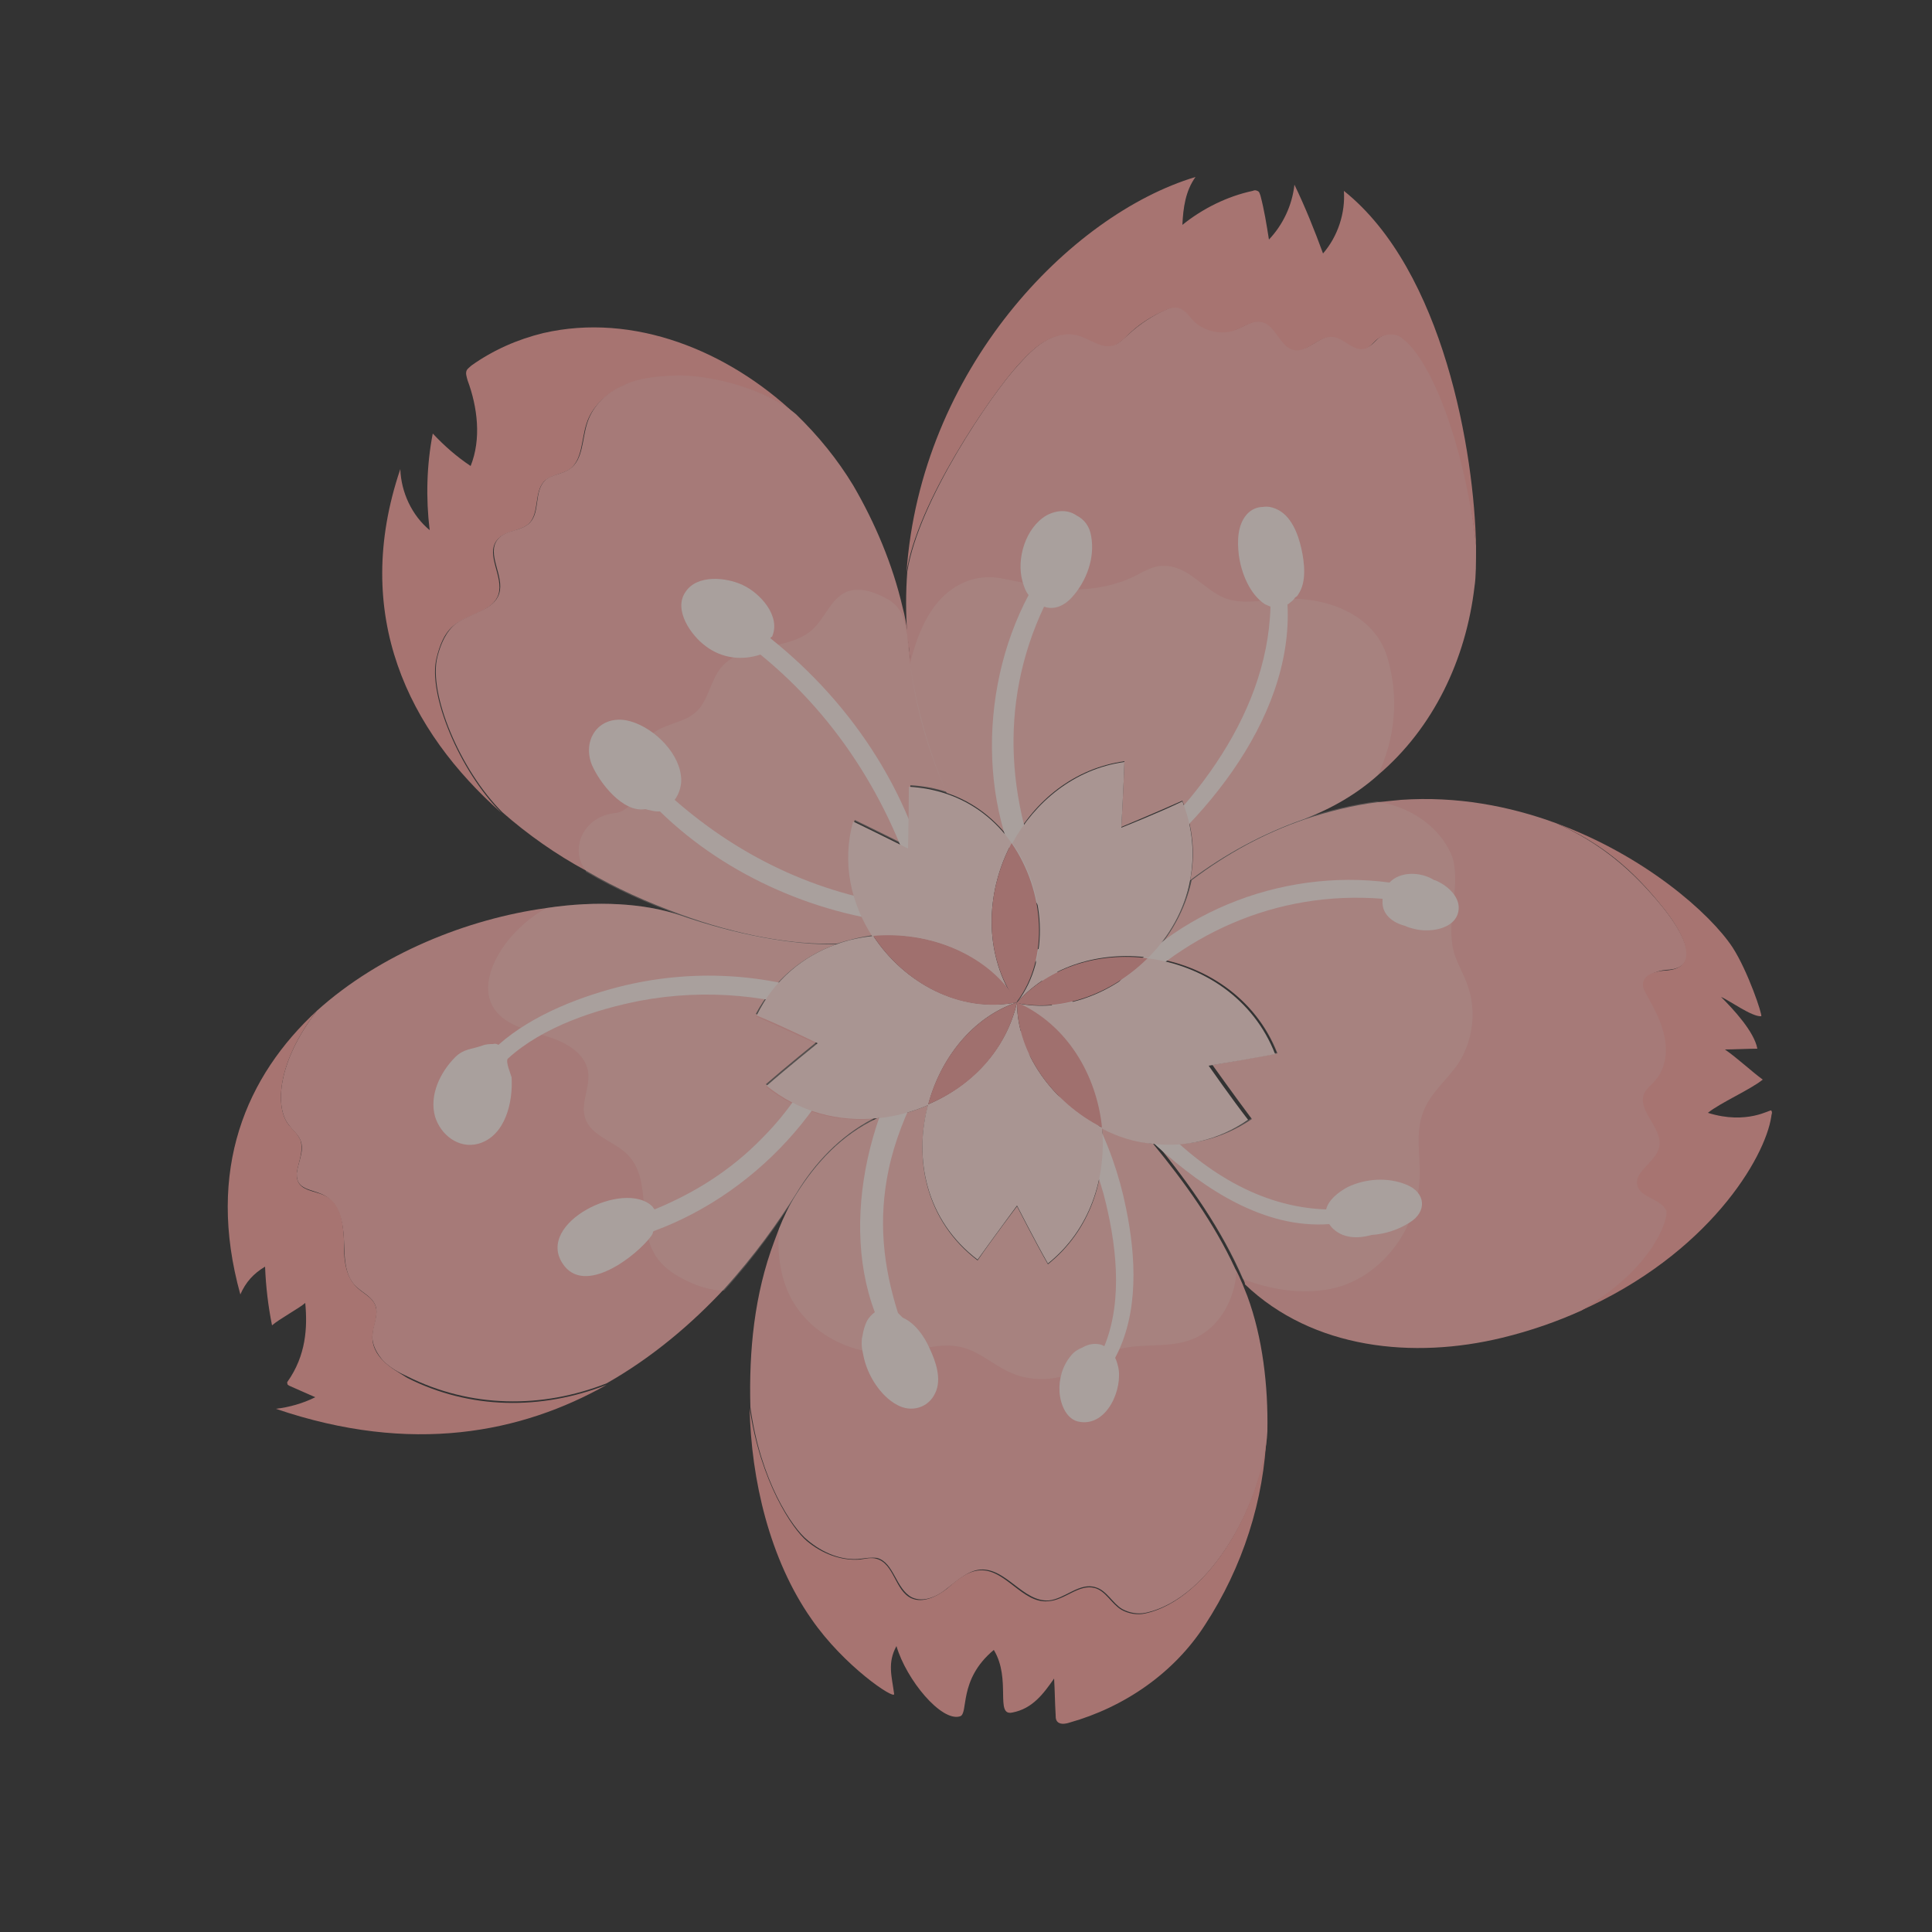 <?xml version="1.0" encoding="utf-8"?>
<!-- Generator: Adobe Illustrator 28.1.0, SVG Export Plug-In . SVG Version: 6.00 Build 0)  -->
<svg version="1.1" id="Layer_1" xmlns="http://www.w3.org/2000/svg" xmlns:xlink="http://www.w3.org/1999/xlink" x="0px" y="0px"
	 viewBox="0 0 250 250" style="enable-background:new 0 0 250 250;" xml:space="preserve">
<rect x="0" y="0" width="250" height="250" fill="#333333" stroke="none"/>
<style type="text/css">
	.st0{opacity:0.58;}
	.st1{fill:#F9AEAA;}
	.st2{fill:#FBA49F;}
	.st3{opacity:0.3;}
	.st4{fill:#FFDDD7;}
	.st5{fill:#FFEFEB;}
	.st6{fill:#EF9C9A;}
</style>
<g class="st0">
	<g>
		<path class="st1" d="M161.4,167.7c-0.2-0.5-0.4-1-0.6-1.5c-0.3-0.7-0.6-1.4-1-2.1c-2.7-5.8-6.5-11.1-10.6-16.1l0,0
			c-2.3-0.3-4.6-1-6.6-2c0.6,6.5-1.5,13.2-7,17.6c-1.6-2.8-4-7.5-4-7.5s-3.1,4.1-5.1,7c-6.7-5.1-8.3-13.1-6.4-20.1
			c-2.1,0.9-4.3,1.5-6.6,1.7c-4.5,2.1-7.9,5.7-10.5,9.9l0,0c-0.9,1.4-1.6,2.9-2.2,4.4c-0.2,0.5-0.4,1.1-0.6,1.6
			c-2.6,6.9-3.3,14.2-3.1,21.5c1.3,9.5,5.4,15.6,7.4,17.2c1.9,1.6,4.4,2.7,6.9,2.4c0.7-0.1,1.4-0.2,2.1-0.1c2.2,0.6,2.4,4,4.5,5.1
			c1.5,0.7,3.3-0.1,4.6-1.2c1.3-1,2.7-2.3,4.3-2.4c3.3-0.2,5.5,4.2,8.8,4c2.1-0.2,4-2.4,6.1-1.7c1.4,0.4,2.2,2.1,3.4,2.8
			c0.9,0.5,2,0.7,3,0.5c8.6-1.8,15.4-14.8,15.8-23.5v-0.1C164.1,179.4,163.4,173.1,161.4,167.7z"/>
	</g>
	<g>
		<path class="st1" d="M215,117.2c-3.7-4.5-7.8-8.1-13.7-10.7l0,0c-6-2.2-12.8-3.5-20-3c-1,0.1-2,0.2-3,0.3
			c-3.2,0.4-6.4,1.2-9.4,2.2l0,0c-5.3,1.8-10.2,4.5-14.7,7.9c-0.8,3.8-2.8,7.3-5.4,10c7,0.9,13.7,5.2,16.5,12.4
			c-3.2,0.6-8.4,1.5-8.4,1.5s3,4.2,5.1,7c-4,2.7-8.3,3.6-12.4,3.1c4.4,5.4,8.5,11.2,11.3,17.7c0.1,0.2,0.2,0.4,0.2,0.6
			c8.8,8.4,21.8,9.7,33.3,6.9c3.7-0.9,7.1-2.1,10.2-3.5l0,0c9.8-5.5,11.7-12.3,11.3-13.1c-0.7-1.5-3.1-1.5-3.7-3.1
			c-0.6-1.9,2.3-3.2,2.8-5.1c0.5-2.4-3-4.7-1.9-7c0.3-0.6,0.9-1,1.3-1.5c1.4-1.5,1.7-3.7,1.3-5.7s-1.4-3.8-2.4-5.6
			c-0.2-0.3-0.4-0.7-0.4-1.1c-0.1-1.2,1.5-1.8,2.7-1.9C221,125.3,216.9,119.5,215,117.2z"/>
	</g>
	<g>
		<path class="st2" d="M224.2,122.6c-2.9-4.4-11.4-11.9-22.9-16.1c6,2.6,10,6.1,13.7,10.7c1.9,2.3,6,8.2,0.3,8.4
			c-1.2,0.1-2.8,0.6-2.7,1.9c0,0.4,0.2,0.7,0.4,1.1c1,1.8,2,3.6,2.4,5.6s0.1,4.2-1.3,5.7c-0.4,0.5-1,0.9-1.3,1.5
			c-1.1,2.3,2.4,4.5,1.9,7c-0.4,2-3.4,3.2-2.8,5.1c0.5,1.5,2.9,1.6,3.7,3.1c0.4,0.8-1.5,7.6-11.3,13.1c16.8-7.4,24.1-19.9,24.9-25.2
			c0-0.3,0.2-0.5,0-0.8c-0.1-0.2-3.1,1.9-8.2,0.3c1.6-1.3,5.5-3,7.1-4.3c-1.5-1.1-3.3-2.8-4.9-3.9c1.1,0,3-0.1,4.2-0.1
			c-0.4-2.2-3.1-5.1-4.7-6.7c1,0.4,4,2.6,5.2,2.5C228.1,131.4,226.2,125.7,224.2,122.6z"/>
	</g>
	<g>
		<path class="st1" d="M181.3,43.5c-0.8-0.5-1.9-0.4-2.7,0.1c-0.6,0.4-1,1.1-1.8,1.4c-1.4,0.5-2.7-1.4-4.2-1.5
			c-1.8-0.2-3.3,2.1-5.1,1.7c-1.8-0.4-2.3-3.1-4.1-3.6c-1.2-0.3-2.3,0.6-3.4,1c-1.9,0.7-4.1,0.2-5.5-1.2c-0.7-0.7-1.3-1.6-2.2-1.7
			c-0.4,0-0.9,0.1-1.3,0.3c-1.8,0.8-3.5,1.9-5,3.3c-0.6,0.5-1.1,1.1-1.8,1.3c-1.6,0.5-3.1-0.8-4.7-1.3c-1.5-0.4-3.1,0.1-4.4,0.9
			c-1.3,0.8-2.4,2-3.4,3.1c-3.4,3.7-12.9,17.6-14.3,26.7c-0.2,2.7-0.2,5.4,0,8.2v0.1c0.2,1.1,0.3,2.2,0.4,3.4c0,0.1,0,0.3,0,0.4
			c0.7,5.4,2.2,10.9,4.7,16.5l0,0c3.6,1.2,6.4,3.5,8.5,6.4c2.9-5.4,8-9.6,14.5-10.5c-0.1,3.2-0.4,8.5-0.4,8.5s4.8-2,7.9-3.4
			c1.4,3.5,1.7,7.1,1,10.3c4.5-3.4,9.5-6.1,14.7-7.9l0,0c3.7-1.4,6.9-3.3,9.6-5.7c7.2-6.1,11.4-15,12.5-24.4
			c0.2-1.3,0.2-3.1,0.2-5.3C189.9,59.1,185.7,46.5,181.3,43.5z"/>
	</g>
	<g>
		<path class="st2" d="M173.9,24.7c0.2,2.9-0.8,5.9-2.7,8.1c-1.1-3-2.3-6-3.7-8.9c-0.3,2.7-1.5,5.2-3.3,7.1
			c-0.3-1.9-0.6-3.8-1.1-5.7c-0.1-0.2-0.1-0.5-0.4-0.6c-0.2-0.1-0.4-0.1-0.6,0c-3.3,0.7-6.5,2.3-9.1,4.4c0.1-2.2,0.4-4.4,1.7-6.2
			c-16.3,4.9-35.6,25-37.4,51.2c1.3-9,10.9-22.9,14.3-26.7c1-1.1,2.1-2.3,3.4-3.1c1.3-0.8,2.9-1.3,4.4-0.9c1.6,0.4,3.1,1.8,4.7,1.3
			c0.7-0.2,1.3-0.8,1.8-1.3c1.4-1.4,3.1-2.5,5-3.3c0.4-0.2,0.8-0.3,1.3-0.3c1,0.1,1.6,1,2.2,1.7c1.4,1.4,3.7,1.9,5.5,1.2
			c1.1-0.4,2.2-1.3,3.4-1c1.8,0.4,2.3,3.2,4.1,3.6c1.8,0.4,3.3-1.9,5.1-1.7c1.5,0.2,2.7,2,4.2,1.5c0.7-0.2,1.1-1,1.8-1.4
			c0.8-0.5,1.9-0.6,2.7-0.1c4.4,3,8.6,15.6,9.8,27.2C190.8,58.6,186.8,35,173.9,24.7z"/>
	</g>
	<g>
		<path class="st2" d="M102.9,53.6C94.2,45.4,82,40.4,70.3,43.1c-3.3,0.8-6.5,2.2-9.3,4.2c-0.2,0.2-0.5,0.4-0.6,0.6
			c-0.2,0.4,0,0.9,0.1,1.3c1.3,3.5,1.8,7.6,0.4,11.1c-1.8-1.2-3.4-2.6-4.9-4.2c-0.8,4.1-0.9,8.4-0.4,12.5c-2.3-1.9-3.7-4.9-3.8-7.9
			c-6.4,18.9,1.1,33.9,13.1,44.5c-5.5-5.5-9.6-15.5-8.4-20.1c0.4-1.6,1-3.3,2.4-4.3c1.9-1.4,4.9-1.7,5.6-3.9c0.7-2.3-1.7-5.1-0.2-7
			c1-1.3,3.1-1.1,4.2-2.2c1.3-1.4,0.6-4,1.9-5.4c0.8-0.8,2.2-0.9,3.2-1.5c1.8-1.2,1.6-3.9,2.3-6c0.7-2.2,2.5-3.8,4.6-4.8
			s4.4-1.2,6.6-1.3C91,48.5,98.6,50,102.9,53.6z"/>
	</g>
	<g>
		<path class="st1" d="M110.4,62.8c-2-3.3-4.5-6.4-7.4-9.2c-4.3-3.6-11.9-5.2-15.8-5c-2.3,0.1-4.6,0.3-6.6,1.3
			c-2.1,0.9-3.9,2.6-4.6,4.8c-0.7,2.1-0.5,4.8-2.3,6c-1,0.7-2.4,0.7-3.2,1.5c-1.4,1.4-0.6,4-1.9,5.4c-1.1,1.2-3.2,0.9-4.2,2.2
			c-1.5,1.9,0.9,4.7,0.2,7c-0.7,2.2-3.7,2.5-5.6,3.9c-1.3,1-2,2.7-2.4,4.3c-1.2,4.7,2.9,14.6,8.4,20.1l0,0c3.3,2.9,7,5.5,10.9,7.6
			c3.9,2.3,8,4.1,12.1,5.6l0,0c7.4,2.7,14.5,4,20.3,3.8c1.6-0.5,3.2-0.9,4.8-1.1c-2.8-4.3-4-9.6-2.5-14.9c2.7,1.3,7.1,3.5,7.1,3.5
			s0.2-4.8,0.1-8c1.7,0.1,3.3,0.4,4.8,0.9c-2.4-5.6-3.9-11.2-4.7-16.5c-0.2-1.3-0.3-2.6-0.4-3.8v-0.1c-0.2-1.2-0.4-2.4-0.7-3.5
			C115.5,73,113.2,67.6,110.4,62.8z"/>
	</g>
	<g>
		<path class="st1" d="M108.2,122.2c-5.7,0.1-12.9-1.2-20.3-3.8l0,0c-4.5-1.5-10.6-1.9-17.2-0.9c-10.2,1.4-21.5,5.9-29.7,13.3l0,0
			c-5.1,6.6-5.5,12.5-3.6,14.8c0.5,0.7,1.2,1.2,1.5,2c0.5,1.3-0.3,2.7-0.5,4.2c0,0.3,0,0.6,0.1,0.9c0.4,1.3,2.3,1.3,3.5,2
			c1.9,1,2.4,3.5,2.5,5.6c0.1,2.2,0,4.6,1.5,6.1c0.9,0.9,2.2,1.4,2.6,2.6c0.4,1.2-0.4,2.5-0.4,3.8c-0.1,1.2,0.6,2.4,1.4,3.3
			c0.9,0.9,2,1.5,3.1,2c8.2,4.1,17.4,4.2,25.8,0.9c6-3.4,11.1-7.8,15.2-12.2c4-4.4,7.1-8.8,9.3-12.3l0,0c2.4-4,5.7-7.5,9.9-9.7
			c0.2-0.1,0.4-0.2,0.5-0.3c-0.1,0-0.3,0-0.4,0c-4.8,0.4-9.8-0.9-13.9-4.2c2.4-2.1,6.6-5.5,6.6-5.5s-4.7-2.2-7.9-3.6
			C100.2,126.7,104,123.7,108.2,122.2z"/>
	</g>
	<g>
		<path class="st2" d="M49.6,176.1c-0.9-0.9-1.5-2-1.4-3.3s0.8-2.6,0.4-3.8c-0.4-1.2-1.8-1.7-2.6-2.6c-1.5-1.6-1.5-4-1.5-6.1
			c-0.1-2.2-0.5-4.7-2.5-5.6c-1.2-0.6-3.1-0.6-3.5-2c-0.1-0.3-0.1-0.6-0.1-0.9c0.2-1.4,0.9-2.8,0.5-4.2c-0.3-0.8-1-1.4-1.5-2
			c-1.9-2.3-1.5-8.2,3.6-14.8c-9.1,8.4-14.4,20.5-9.9,36.7c0.7-1.6,1.7-2.7,3.2-3.6c0.1,2.6,0.4,5.1,0.9,7.6
			c0.9-0.8,3.5-2.2,4.3-2.9c0.3,3.2,0.1,6.8-2.3,10.2c-0.1,0.1,0,0.2,0,0.3s0.1,0.1,0.2,0.2c1.1,0.5,2.3,1,3.4,1.5
			c-1.6,0.8-3.4,1.3-5.1,1.5c17.6,6,31.8,3.1,42.8-3.1c-8.5,3.3-17.7,3.2-25.8-0.9C51.6,177.6,50.5,177,49.6,176.1z"/>
	</g>
	<g>
		<path class="st2" d="M163.9,185.3c-0.4,8.7-7.2,21.7-15.8,23.5c-1,0.2-2.1,0-3-0.5c-1.3-0.8-2-2.4-3.4-2.8
			c-2.1-0.6-3.9,1.6-6.1,1.7c-3.3,0.3-5.5-4.2-8.8-4c-1.7,0.1-3,1.3-4.3,2.4c-1.3,1-3.1,1.9-4.6,1.2c-2.1-1-2.2-4.5-4.5-5.1
			c-0.7-0.2-1.4,0-2.1,0.1c-2.5,0.2-5-0.8-6.9-2.4c-1.9-1.6-6-7.7-7.4-17.2c0.2,9.3,2.6,19.6,8,27.3c4.2,6.1,10.8,10.5,10.7,9.7
			c-0.3-2.3-0.9-4,0.3-6.2c1.3,4.4,5.8,9.8,8.2,9.1c1.2-0.3-0.3-4.7,4.4-8.6c2.3,3.8,0.1,8.6,2.4,8.1c2.6-0.5,4-2.4,5.4-4.4
			c0.1,1.6,0.1,3.1,0.2,4.7c0,0.2,0,0.5,0.1,0.7c0.3,0.6,1.1,0.5,1.7,0.3c7.1-2,13.5-6.4,17.5-12.6
			C160.8,202.8,163.6,194.1,163.9,185.3z"/>
	</g>
	<g class="st3">
		<path class="st4" d="M159.8,164.1c-2.7-5.8-6.5-11.1-10.6-16.1l0,0c-2.3-0.3-4.6-1-6.6-2c0.6,6.5-1.5,13.2-7,17.6
			c-1.6-2.8-4-7.5-4-7.5s-3.1,4.1-5.1,7c-6.7-5.1-8.3-13.1-6.4-20.1c-2.1,0.9-4.3,1.5-6.6,1.7c-4.5,2.1-7.9,5.7-10.5,9.9l0,0
			c-0.9,1.4-1.6,2.9-2.2,4.4c-0.2,2.5,0,5.1,0.9,7.5c2.1,5.8,8.7,9.3,14.8,8.5c2.6-0.3,5.2-1.3,7.8-0.7c2.3,0.5,4.1,2.2,6.2,3.2
			c2.9,1.4,6.5,1.2,9.3-0.3c1.3-0.7,2.4-1.6,3.8-2.2c3.4-1.5,7.5-0.3,10.9-1.8c3.3-1.4,5.3-5.1,5.5-8.7
			C159.8,164.3,159.8,164.2,159.8,164.1z"/>
	</g>
	<g class="st3">
		<path class="st4" d="M179.1,103.9c-0.3-0.1-0.6-0.1-0.9-0.2c-3.2,0.4-6.4,1.2-9.4,2.2l0,0c-5.3,1.8-10.2,4.5-14.7,7.9
			c-0.8,3.8-2.8,7.3-5.4,10c7,0.9,13.7,5.2,16.5,12.4c-3.2,0.6-8.4,1.5-8.4,1.5s3,4.2,5.1,7c-4,2.7-8.3,3.6-12.4,3.1
			c4.4,5.4,8.5,11.2,11.3,17.7c3.7,1.4,7.5,2,11.3,1.3c6.6-1.3,11.4-7.8,11.6-14.5c0.1-2.9-0.6-5.8,0.5-8.5c0.9-2.4,3.1-4.1,4.5-6.2
			c1.9-2.9,2.4-6.8,1.2-10.1c-0.5-1.5-1.4-2.9-1.8-4.4c-1-3.9,0.9-8.1-0.1-12C186.7,107.4,183,104.7,179.1,103.9z"/>
	</g>
	<g class="st3">
		<path class="st4" d="M179.5,85c-1.7-5.6-8-7.8-13.4-7.5c-2.6,0.1-5.2,0.8-7.6-0.1c-2.5-1-4.3-3.6-7-4.1c-2.2-0.4-3.4,0.7-5.2,1.5
			s-3.6,1.2-5.5,1.4c-3.7,0.3-7.3-0.6-10.9-1.3c-4.2-0.9-7.7,1.2-9.8,4.8c-1.1,1.9-1.8,4-2.3,6c0,0.1,0,0.3,0,0.4
			c0.7,5.4,2.2,10.9,4.7,16.5l0,0c3.6,1.2,6.4,3.5,8.5,6.4c2.9-5.4,8-9.6,14.5-10.5c-0.1,3.2-0.4,8.5-0.4,8.5s4.8-2,7.9-3.4
			c1.4,3.5,1.7,7.1,1,10.3c4.5-3.4,9.5-6.1,14.7-7.9l0,0c3.7-1.4,6.9-3.3,9.6-5.7C180.5,95.6,181.1,90.3,179.5,85z"/>
	</g>
	<g class="st3">
		<path class="st4" d="M117.1,80.8c-0.2-1.4-1-2.6-2.3-3.3l0,0c-1.6-0.9-3.6-1.6-5.3-0.9c-2,0.9-2.7,3.3-4.3,4.8
			c-3.2,3-9.1,1.6-11.9,5c-1.4,1.7-1.6,4.2-3.2,5.7c-1.4,1.3-3.6,1.5-5.2,2.5c-2,1.2-3.2,3.6-3,5.9c0.1,1.1,0.5,2.4-0.1,3.3
			c-0.5,0.7-1.3,1.3-2.1,1.4c-4.4,0.4-6,4.9-3.9,7.4c0,0,0,0.1,0,0.2c3.9,2.3,8,4.1,12.1,5.6l0,0c7.4,2.7,14.5,4,20.3,3.8
			c1.6-0.5,3.2-0.9,4.8-1.1c-2.8-4.3-4-9.6-2.5-14.9c2.7,1.3,7.1,3.5,7.1,3.5s0.2-4.8,0.1-8c1.7,0.1,3.3,0.4,4.8,0.9
			c-2.4-5.6-3.9-11.2-4.7-16.5c-0.2-1.3-0.3-2.6-0.4-3.8v-0.1C117.3,81.8,117.2,81.3,117.1,80.8z"/>
	</g>
	<g class="st3">
		<path class="st4" d="M108.2,122.2c-5.7,0.1-12.9-1.2-20.3-3.8l0,0c-4.5-1.5-10.6-1.9-17.2-0.9c-2,1.1-3.8,2.7-5.2,4.5
			c-1.8,2.4-3.2,5.7-1.7,8.3c1.3,2.2,4.1,2.9,6.6,3.7c2.5,0.7,5.3,2.1,5.7,4.7c0.3,2-1,4-0.4,5.9c0.7,2.4,3.7,3,5.5,4.8
			c3.3,3.3,1.1,9.3,3.7,13.2c0.8,1.2,2,2.1,3.3,2.8c1.7,0.9,3.6,1.6,5.5,1.6c4-4.4,7.1-8.8,9.3-12.3l0,0c2.4-4,5.7-7.5,9.9-9.7
			c0.1-0.1,0.1-0.2,0.1-0.2c-4.8,0.4-9.8-0.9-13.9-4.2c2.4-2.1,6.6-5.5,6.6-5.5s-4.7-2.2-7.9-3.6C100.2,126.7,104,123.7,108.2,122.2
			z"/>
	</g>
	<g>
		<g>
			<path class="st5" d="M124.3,131.1c-3.7,6.6-7.7,12.7-9.3,20.2c-1.4,6.6-0.7,12.6,1.2,18.6c0.2,0.2,0.4,0.4,0.6,0.6
				c1.6,0.7,2.8,2.4,3.5,4c0.8,1.7,1.6,4,0.7,5.8c-0.9,1.9-3.1,2.5-4.9,1.5c-2.1-1.1-3.9-3.8-4.4-6.5c-0.1-0.5-0.2-0.9-0.2-1.4
				c0-0.3,0-0.7,0.1-1c0.1-0.7,0.3-1.4,0.6-2c0.3-0.5,0.6-0.8,1-1.1c-4.9-13,0.2-30.4,9.3-39.9C123.4,129.3,124.9,130.2,124.3,131.1
				z"/>
		</g>
		<g>
			<path class="st5" d="M145.7,156.3c1.3,6.3,1.7,13.6-1.4,19.4c0.2,0.4,0.3,0.8,0.4,1.2c0.6,2.8-1.4,7.6-4.9,7.1
				c-1.8-0.2-2.6-2.3-2.7-3.9c-0.1-1.7,0.4-3.4,1.5-4.7c0.4-0.5,0.9-0.8,1.4-1c0.5-0.3,1.1-0.5,1.7-0.5c0.5,0,0.9,0.1,1.2,0.3
				c2.5-6.1,1.5-13.6-0.1-19.7c-2.1-7.5-6-13.8-11-19.7c-0.8-0.9,0.7-2.2,1.6-1.4C139.8,139.5,144,147.8,145.7,156.3z"/>
		</g>
		<g>
			<path class="st5" d="M182.4,158.2c-1.4,0.9-3.2,1.5-4.9,1.6c-1.8,0.5-3.8,0.5-5.2-1c-0.1-0.1-0.2-0.3-0.3-0.4
				c-8.4,0.6-16.1-4.5-22.2-10c-7.2-6.5-13.3-15-15.9-24.5c-0.3-1.2,1.3-1.7,1.8-0.6c6.2,14.1,18.6,32.6,35.9,33.2
				c0.3-1.2,1.5-2.2,2.8-2.9c2.3-1.1,5.2-1.3,7.6-0.3C184.5,154.3,184.7,156.8,182.4,158.2z"/>
		</g>
		<g>
			<path class="st5" d="M188.7,118c-0.5,2.3-3.8,2.7-5.7,2.2c-0.4-0.1-0.8-0.2-1.2-0.4c-1.6-0.4-3-1.5-2.9-3.2c0-0.1,0-0.2,0-0.3
				c-13.8-1.1-26.3,4.6-35.4,14.9c-0.6,0.7-1.6-0.2-1.1-1c8.1-11.9,23.3-17.9,37.4-16c1.4-1.5,4.1-1.4,5.8-0.3c0,0,0,0,0.1,0
				C187.4,114.6,189.1,116.2,188.7,118z"/>
		</g>
		<g>
			<path class="st5" d="M141.2,69.4c0.5,2.8-0.6,5.8-2.5,7.9c-1.2,1.3-2.5,1.6-3.6,1.2c-6,12.7-4.9,26.4,1.5,39.1
				c0.4,0.9-0.7,1.7-1.3,0.9c-8.8-11.6-8.9-28.9-2.2-41.5c-0.4-0.5-0.6-1.1-0.8-1.8c-0.8-2.9,0.4-6.9,3.1-8.5c1.5-0.8,2.9-0.7,3.9,0
				C140.3,67.2,141,68.1,141.2,69.4z"/>
		</g>
		<g>
			<path class="st5" d="M168.4,71c0.4,1.8,0.7,4.3-0.4,5.9c-0.1,0.2-0.2,0.3-0.4,0.4c-0.2,0.3-0.4,0.5-0.7,0.7
				c-0.1,0.1-0.2,0.2-0.3,0.2c0.8,15.2-11.9,29.8-23.7,37.7c-0.8,0.5-1.5-0.6-0.8-1.2c11.2-8.7,21.9-21.5,22.3-36.2
				c-0.2-0.1-0.5-0.2-0.7-0.3c-2-1.3-3.1-4.1-3.4-6.4c-0.2-1.7-0.2-3.8,1-5.2c0.6-0.7,1.4-1,2.1-1c0.6-0.1,1.1,0,1.6,0.2
				C167.1,66.6,168,69.2,168.4,71z"/>
		</g>
		<g>
			<path class="st5" d="M99.7,82.6L99.7,82.6c10.9,8.7,18.8,20.9,21.2,34.7c0.2,0.9-1.4,1.2-1.6,0.3c-3.6-13.1-10.6-24.5-20.9-32.9
				c-2.4,0.8-5,0.5-7.1-1.1c-1.9-1.4-4.2-4.7-2.6-7c1.5-2.3,5.3-1.9,7.4-0.9c2.2,1,5,4,3.8,6.7C99.8,82.4,99.7,82.5,99.7,82.6z"/>
		</g>
		<g>
			<path class="st5" d="M118.3,119.6c-12-0.9-24.2-6.1-32.9-14.6c-0.1,0-0.2,0-0.3,0c-0.4,0-0.8-0.1-1.2-0.2c-0.1,0-0.3-0.1-0.4-0.1
				c-2.9,0.5-5.9-3.4-6.9-5.7c-1.3-3.2,0.8-6.4,4.4-5.8c3.2,0.6,6.7,3.9,7.1,7.1c0.2,1.2-0.2,2.4-0.8,3.2
				c8.8,7.7,19.3,12.6,31.4,13.9C120.1,117.7,119.6,119.7,118.3,119.6z"/>
		</g>
		<g>
			<path class="st5" d="M112.4,126.8c-2.5,14.5-13.9,27.4-27.8,32.5l-0.1,0.1c0,0.2-0.1,0.3-0.2,0.5c-1.9,2.6-8.7,7.9-11.5,3.6
				c-3.5-5.3,8-10.9,11.6-7.4c0.1,0.1,0.2,0.3,0.3,0.4c5.1-2.1,9.8-5,13.9-9.2c4.5-4.5,7.5-9.8,9.6-15.5c-8.1-3.1-16.9-3.9-25.4-2.3
				c-5.6,1.1-12.5,3.3-17.1,7.5c-0.3,0.4,0.4,2,0.5,2.4c0.2,3.2-0.8,7.6-4.3,8.6c-2.6,0.7-4.9-1.2-5.6-3.5c-0.8-2.8,0.7-5.8,2.6-7.7
				c1.1-1.1,2.1-1,3.5-1.5c0.5-0.2,1-0.2,1.4-0.2l0,0c0.3-0.1,0.5,0,0.7,0.1c4.5-4,11-6.4,16.4-7.7c9.4-2.2,19.2-1.5,28.2,2.1
				c0.4-1.1,0.7-2.2,1.1-3.4C110.5,125,112.6,125.4,112.4,126.8z"/>
		</g>
	</g>
	<g>
		<g>
			<path class="st4" d="M131.6,129.7c-1.4,6.1-5.9,10.8-11.5,13.2c-1.9,7-0.3,15,6.4,20.1c2-2.8,5.1-7,5.1-7s2.4,4.7,4,7.5
				c5.5-4.4,7.6-11.2,7-17.6C136.3,142.7,131.6,136.4,131.6,129.7z"/>
		</g>
		<g>
			<path class="st4" d="M165,136.4c-2.8-7.2-9.4-11.5-16.5-12.4c-4.5,4.6-11,7.1-17,5.8c6.5,2.9,10.3,9.4,11,16.2
				c2.1,1.1,4.3,1.8,6.6,2l0,0c4.1,0.5,8.5-0.4,12.4-3.1c-2.1-2.7-5.1-7-5.1-7S161.9,137,165,136.4z"/>
		</g>
		<g>
			<path class="st6" d="M131.6,129.7c0,6.7,4.7,13,11,16.2C141.9,139.1,138.1,132.6,131.6,129.7z"/>
		</g>
		<g>
			<path class="st4" d="M153,103.7c-3.1,1.5-7.9,3.4-7.9,3.4s0.3-5.3,0.4-8.5c-6.5,0.9-11.6,5.2-14.5,10.5
				c4.3,6.2,4.9,14.9,0.7,20.5c4.3-4.7,10.7-6.5,16.9-5.7c2.7-2.7,4.7-6.2,5.4-10C154.6,110.7,154.4,107.2,153,103.7z"/>
		</g>
		<g>
			<path class="st6" d="M148.5,124c-6.2-0.8-12.6,1-16.9,5.7c0,0,0,0,0,0.1l0,0C137.5,131,144,128.5,148.5,124z"/>
		</g>
		<g>
			<path class="st4" d="M130.9,109.1c-2-2.9-4.9-5.2-8.5-6.4l0,0c-1.5-0.5-3.1-0.8-4.8-0.9c0,3.2-0.1,8-0.1,8s-4.4-2.2-7.1-3.5
				c-1.5,5.3-0.3,10.6,2.5,14.9c6.9-0.7,14,2,17.8,7.3C127.3,122.5,127.7,115.1,130.9,109.1z"/>
		</g>
		<g>
			<path class="st6" d="M130.9,109.1c-3.2,6-3.6,13.4-0.2,19.3l0,0c0.3,0.4,0.6,0.9,0.8,1.3c0,0,0,0,0.1-0.1
				C135.8,124,135.2,115.3,130.9,109.1z"/>
		</g>
		<g>
			<path class="st4" d="M131.6,129.7c-7.4,1.4-14.6-2.5-18.6-8.6c-1.6,0.2-3.2,0.5-4.8,1.1c-4.2,1.5-8,4.5-10.3,9.2
				c3.2,1.3,7.9,3.6,7.9,3.6s-4.1,3.3-6.6,5.5c4.2,3.4,9.3,4.7,14.3,4.2c2.3-0.2,4.5-0.8,6.6-1.7
				C121.7,136.9,125.9,131.6,131.6,129.7z"/>
		</g>
		<g>
			<path class="st6" d="M131.6,129.7c-5.7,1.9-9.9,7.2-11.5,13.2C125.7,140.6,130.2,135.9,131.6,129.7z"/>
		</g>
		<g>
			<path class="st6" d="M131.6,129.7c-0.3-0.4-0.5-0.9-0.8-1.3l0,0c-3.8-5.2-10.9-7.9-17.8-7.3C117,127.2,124.2,131.2,131.6,129.7z"
				/>
		</g>
	</g>
</g>
</svg>
